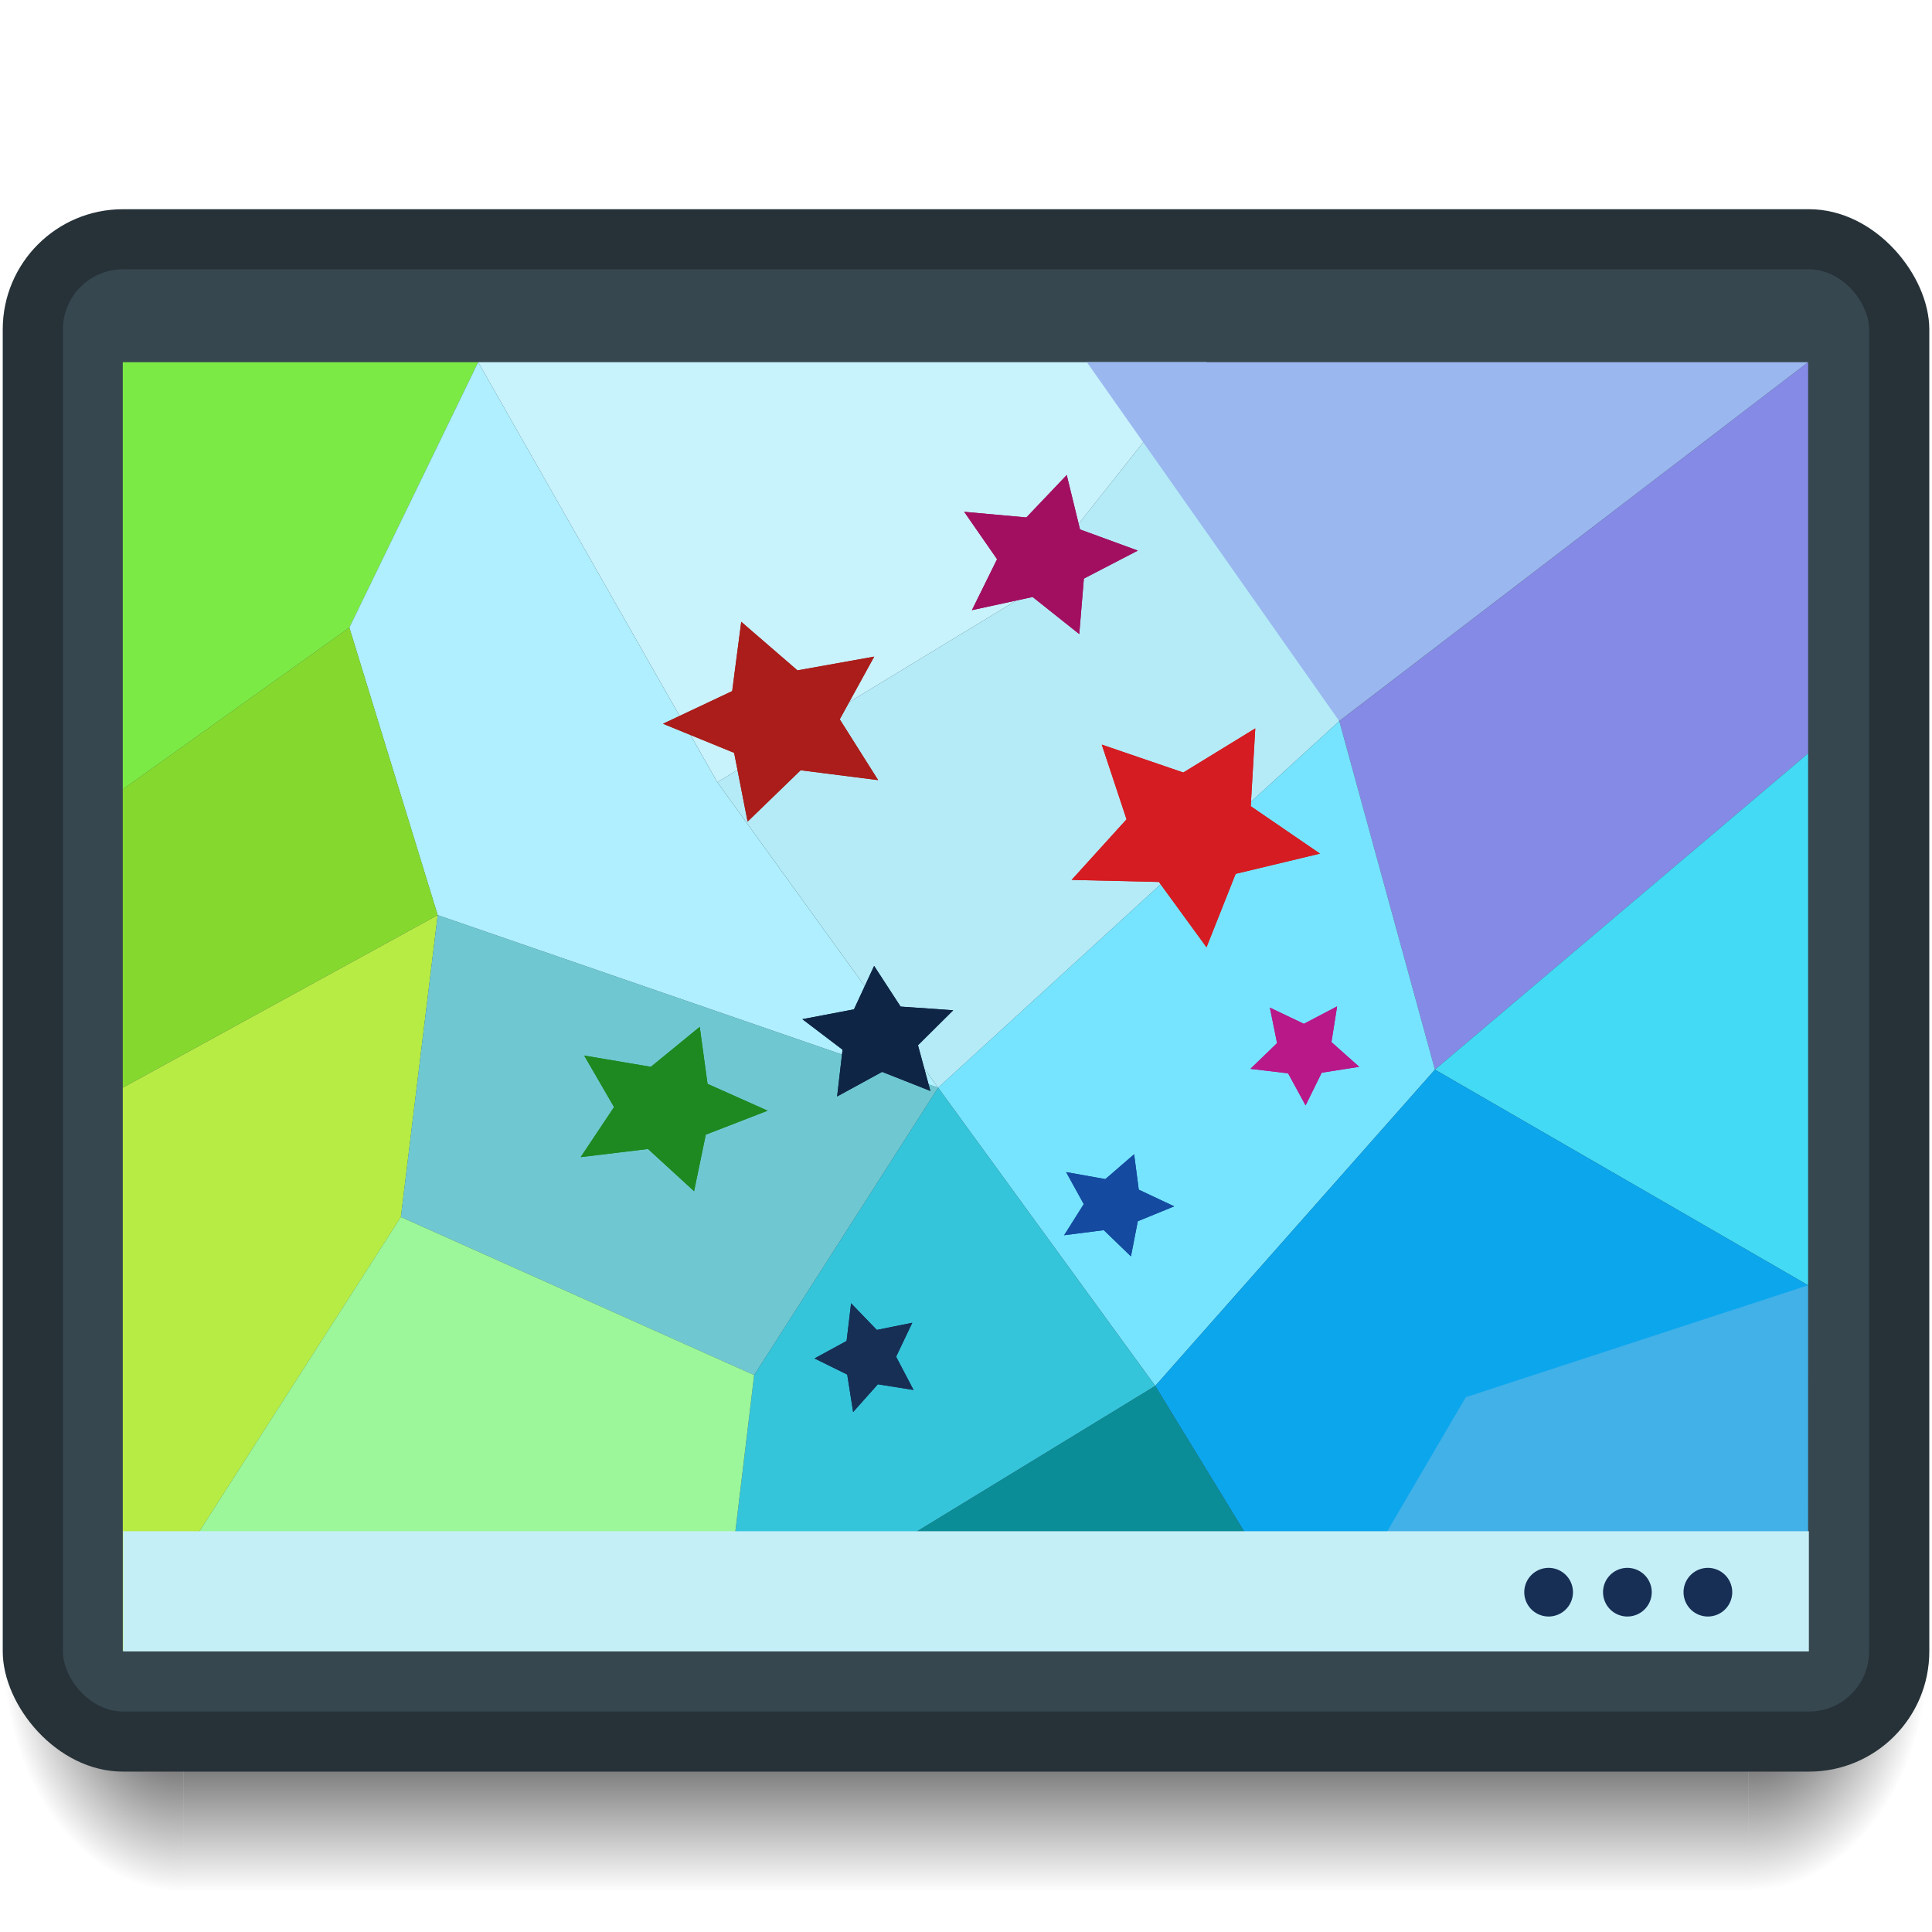 <?xml version="1.0" encoding="UTF-8" standalone="no"?>
<svg
   xmlns:dc="http://purl.org/dc/elements/1.1/"
   xmlns:cc="http://creativecommons.org/ns#"
   xmlns:rdf="http://www.w3.org/1999/02/22-rdf-syntax-ns#"
   xmlns:svg="http://www.w3.org/2000/svg"
   xmlns="http://www.w3.org/2000/svg"
   xmlns:xlink="http://www.w3.org/1999/xlink"
   id="svg13"
   version="1.1"
   width="48"
   height="48">
  <defs
     id="defs17">
    <linearGradient
       y2="32"
       x2="16"
       y1="28"
       x1="16"
       gradientTransform="matrix(1.496,0,0,1.493,0.068,-0.774)"
       gradientUnits="userSpaceOnUse"
       id="linearGradient4580-3"
       xlink:href="#Shadow" />
    <linearGradient
       id="Shadow">
      <stop
         id="stop4181"
         offset="0"
         style="stop-color:#000000;stop-opacity:1;" />
      <stop
         id="stop4183"
         offset="1"
         style="stop-color:#000000;stop-opacity:0;" />
    </linearGradient>
    <radialGradient
       r="1.5"
       fy="31.147"
       fx="0.56"
       cy="31.147"
       cx="0.56"
       gradientTransform="matrix(-2.992,3.6322988e-6,-4.8343067e-6,-3.981,6.23,165.03)"
       gradientUnits="userSpaceOnUse"
       id="radialGradient4578-5"
       xlink:href="#Shadow" />
    <radialGradient
       r="1.5"
       fy="28.5"
       fx="28"
       cy="28.5"
       cx="28"
       gradientTransform="matrix(4.6535452e-7,3.981,-2.992,3.4835705e-7,128.704,-70.445)"
       gradientUnits="userSpaceOnUse"
       id="radialGradient4576-35"
       xlink:href="#Shadow" />
    <filter
       height="2.301"
       y="-0.65"
       width="2.355"
       x="-0.677"
       id="filter4111"
       style="color-interpolation-filters:sRGB">
      <feGaussianBlur
         id="feGaussianBlur4113"
         stdDeviation="2.976" />
    </filter>
    <filter
       height="2.301"
       y="-0.65"
       width="2.355"
       x="-0.677"
       id="filter1326"
       style="color-interpolation-filters:sRGB">
      <feGaussianBlur
         id="feGaussianBlur1324"
         stdDeviation="2.976" />
    </filter>
    <filter
       height="2.301"
       y="-0.65"
       width="2.355"
       x="-0.677"
       id="filter4111-0"
       style="color-interpolation-filters:sRGB">
      <feGaussianBlur
         id="feGaussianBlur4113-6"
         stdDeviation="2.976" />
    </filter>
    <filter
       height="2.301"
       y="-0.65"
       width="2.355"
       x="-0.677"
       id="filter1332"
       style="color-interpolation-filters:sRGB">
      <feGaussianBlur
         id="feGaussianBlur1330"
         stdDeviation="2.976" />
    </filter>
    <filter
       height="2.301"
       y="-0.65"
       width="2.355"
       x="-0.677"
       id="filter1336"
       style="color-interpolation-filters:sRGB">
      <feGaussianBlur
         id="feGaussianBlur1334"
         stdDeviation="2.976" />
    </filter>
    <filter
       height="2.301"
       y="-0.65"
       width="2.355"
       x="-0.677"
       id="filter1340"
       style="color-interpolation-filters:sRGB">
      <feGaussianBlur
         id="feGaussianBlur1338"
         stdDeviation="2.976" />
    </filter>
    <filter
       height="2.301"
       y="-0.65"
       width="2.355"
       x="-0.677"
       id="filter1344"
       style="color-interpolation-filters:sRGB">
      <feGaussianBlur
         id="feGaussianBlur1342"
         stdDeviation="2.976" />
    </filter>
    <filter
       height="2.301"
       y="-0.65"
       width="2.355"
       x="-0.677"
       id="filter4111-4"
       style="color-interpolation-filters:sRGB">
      <feGaussianBlur
         id="feGaussianBlur4113-8"
         stdDeviation="2.976" />
    </filter>
  </defs>
  <linearGradient
     y2="502.984"
     y1="544.228"
     x2="409.537"
     x1="409.537"
     gradientUnits="userSpaceOnUse"
     id="a">
    <stop
       id="stop2"
       stop-color="#0a80fd"
       offset="0" />
    <stop
       id="stop4"
       stop-color="#56c5fa"
       offset="1" />
  </linearGradient>
  <g
     style="display:inline"
     id="layer2" />
  <g
     style="display:inline"
     id="layer1" />
  <path
     style="opacity:1;fill:url(#linearGradient4580-3);fill-opacity:1;stroke:none;stroke-width:2.989;stroke-linecap:round;stroke-linejoin:round;stroke-miterlimit:4;stroke-dasharray:none;stroke-opacity:0.528"
     d="M 4.555,41.028 V 47 H 43.445 v -5.972 z"
     id="path4574-6" />
  <path
     style="opacity:1;fill:url(#radialGradient4578-5);fill-opacity:1;stroke:none;stroke-width:2.989;stroke-linecap:round;stroke-linejoin:round;stroke-miterlimit:4;stroke-dasharray:none;stroke-opacity:0.528"
     d="M 4.555,41.028 H 0.068 v 1.493 C 0.068,45.002 2.069,47 4.555,47 Z"
     id="path4572-2" />
  <path
     style="opacity:1;fill:url(#radialGradient4576-35);fill-opacity:1;stroke:none;stroke-width:2.989;stroke-linecap:round;stroke-linejoin:round;stroke-miterlimit:4;stroke-dasharray:none;stroke-opacity:0.528"
     d="M 43.445,41.028 V 47 c 2.486,0 4.487,-1.998 4.487,-4.479 v -1.493 z"
     id="path4570-9" />
  <rect
     ry="2.986"
     y="5.198"
     x="0.068"
     height="38.817"
     width="47.865"
     id="rect4582-1"
     style="opacity:1;fill:#263238;fill-opacity:1;stroke:none;stroke-width:2.989;stroke-linecap:round;stroke-linejoin:round;stroke-miterlimit:4;stroke-dasharray:none;stroke-opacity:0.528" />
  <rect
     ry="1.493"
     y="6.691"
     x="1.564"
     height="35.831"
     width="44.873"
     id="rect4594-2"
     style="opacity:1;fill:#37474f;fill-opacity:1;stroke:none;stroke-width:2.989;stroke-linecap:round;stroke-linejoin:round;stroke-miterlimit:4;stroke-dasharray:none;stroke-opacity:0.528" />
  <g
     transform="matrix(0.899,0,0,0.878,-41.343,-1.401)"
     id="g970">
    <path
       id="path837"
       d="m 59.203,11.844 6.609,11.885 8.34,-5.188 5.186,-6.697 h -10.068 z"
       style="fill:#c9f3fe;fill-opacity:0.988;stroke:none;stroke-width:0.1;stroke-linecap:round;stroke-linejoin:round;stroke-miterlimit:4;stroke-dasharray:none" />
    <path
       id="path839"
       d="m 49.381,11.844 v 12.088 l 6.262,-4.576 3.561,-7.512 z"
       style="fill:#7bea45;fill-opacity:1;stroke:none;stroke-width:0.1;stroke-linecap:round;stroke-linejoin:round;stroke-miterlimit:4;stroke-dasharray:none" />
    <path
       id="path841"
       d="m 79.338,11.844 -5.186,6.697 -8.34,5.188 6.102,8.645 L 83,22 Z"
       style="fill:#b4ebf7;fill-opacity:1;stroke:none;stroke-width:0.1;stroke-linecap:round;stroke-linejoin:round;stroke-miterlimit:4;stroke-dasharray:none" />
    <path
       id="path843"
       d="m 59.203,11.844 -3.561,7.512 2.441,8.135 13.83,4.883 -6.102,-8.645 z"
       style="fill:#afefff;fill-opacity:1;stroke:none;stroke-width:0.1;stroke-linecap:round;stroke-linejoin:round;stroke-miterlimit:4;stroke-dasharray:none" />
    <path
       id="path845"
       d="m 55.643,19.355 -6.262,4.576 v 8.441 l 8.703,-4.883 z"
       style="fill:#85d92e;fill-opacity:1;stroke:none;stroke-width:0.1;stroke-linecap:round;stroke-linejoin:round;stroke-miterlimit:4;stroke-dasharray:none" />
    <path
       id="path847"
       d="M 95.957,11.844 83,22 l 2.643,9.863 10.314,-8.949 z"
       style="fill:#858ae6;fill-opacity:1;stroke:none;stroke-width:0.1;stroke-linecap:round;stroke-linejoin:round;stroke-miterlimit:4;stroke-dasharray:none" />
    <path
       id="path849"
       d="m 95.957,22.914 -10.314,8.949 10.314,6.102 v -8.643 z"
       style="fill:#42daf4;fill-opacity:1;stroke:none;stroke-width:0.1;stroke-linecap:round;stroke-linejoin:round;stroke-miterlimit:4;stroke-dasharray:none" />
    <path
       id="path851"
       d="m 58.084,27.49 -8.703,4.883 v 7.424 8.518 l 7.686,-12.281 z"
       style="fill:#b6ec44;fill-opacity:1;stroke:none;stroke-width:0.1;stroke-linecap:round;stroke-linejoin:round;stroke-miterlimit:4;stroke-dasharray:none" />
    <path
       id="path853"
       d="m 58.084,27.49 -1.018,8.543 9.764,4.475 5.084,-8.135 z"
       style="fill:#6fc8d1;fill-opacity:1;stroke:none;stroke-width:0.1;stroke-linecap:round;stroke-linejoin:round;stroke-miterlimit:4;stroke-dasharray:none" />
    <path
       id="path855"
       d="m 83,22 -11.086,10.373 6,8.439 7.729,-8.949 z"
       style="fill:#76e4ff;fill-opacity:1;stroke:none;stroke-width:0.1;stroke-linecap:round;stroke-linejoin:round;stroke-miterlimit:4;stroke-dasharray:none" />
    <path
       id="path857"
       d="m 85.643,31.863 -7.729,8.949 4.475,7.502 5.564,-5.409 8.004,-4.94 z"
       style="fill:#0ca6ed;fill-opacity:1;stroke:none;stroke-width:0.1;stroke-linecap:round;stroke-linejoin:round;stroke-miterlimit:4;stroke-dasharray:none" />
    <path
       id="path859"
       d="m 71.914,32.373 -5.084,8.135 -0.916,7.807 12,-7.502 z"
       style="fill:#35c5db;fill-opacity:1;stroke:none;stroke-width:0.1;stroke-linecap:round;stroke-linejoin:round;stroke-miterlimit:4;stroke-dasharray:none" />
    <path
       id="path861"
       d="m 95.957,37.965 -9.461,3.167 -4.108,7.182 h 13.568 z"
       style="fill:#41b1e8;fill-opacity:1;stroke:none;stroke-width:0.1;stroke-linecap:round;stroke-linejoin:round;stroke-miterlimit:4;stroke-dasharray:none" />
    <path
       id="path863"
       d="m 57.066,36.033 -7.686,12.281 h 16.533 l 0.916,-7.807 z"
       style="fill:#9cf79a;fill-opacity:1;stroke:none;stroke-width:0.1;stroke-linecap:round;stroke-linejoin:round;stroke-miterlimit:4;stroke-dasharray:none" />
    <path
       id="path865"
       d="M 65.914,48.314 H 82.389 l -4.475,-7.501 z"
       style="fill:#0b8d97;fill-opacity:1;stroke:none;stroke-width:0.1;stroke-linecap:butt;stroke-linejoin:miter;stroke-miterlimit:4;stroke-dasharray:none;stroke-opacity:1" />
    <path
       id="path867"
       d="M 76.025,11.844 H 95.956 L 82.999,21.999 Z"
       style="fill:#9ab7ef;fill-opacity:1;stroke:none;stroke-width:0.1;stroke-linecap:butt;stroke-linejoin:miter;stroke-miterlimit:4;stroke-dasharray:none;stroke-opacity:1" />
  </g>
  <rect
     style="opacity:1;fill:#c5eff7;fill-opacity:1;stroke:none;stroke-width:2.989;stroke-linecap:round;stroke-linejoin:round;stroke-miterlimit:4;stroke-dasharray:none;stroke-opacity:0.528"
     id="rect4604-6"
     width="41.881"
     height="2.986"
     x="3.06"
     y="38.043" />
  <path
     id="path1017-70"
     d="m 38.475,38.953 a 0.606,0.605 0 0 0 -0.605,0.604 0.606,0.605 0 0 0 0.605,0.605 0.606,0.605 0 0 0 0.605,-0.605 0.606,0.605 0 0 0 -0.605,-0.604 z m 1.957,0 a 0.606,0.605 0 0 0 -0.605,0.604 0.606,0.605 0 0 0 0.605,0.605 0.606,0.605 0 0 0 0.605,-0.605 0.606,0.605 0 0 0 -0.605,-0.604 z m 2,0 a 0.606,0.605 0 0 0 -0.605,0.604 0.606,0.605 0 0 0 0.605,0.605 0.606,0.605 0 0 0 0.605,-0.605 0.606,0.605 0 0 0 -0.605,-0.604 z"
     style="opacity:1;fill:#172f55;fill-opacity:1;stroke:none;stroke-width:0.918;stroke-miterlimit:4;stroke-dasharray:none;stroke-opacity:1" />
  <g
     id="g1294"
     transform="translate(90.902,4.343)">
    <g
       style="fill:#a20f61;fill-opacity:1"
       id="g4119"
       transform="matrix(0.337,0.2,-0.224,0.3,-69.996,-5.52)">
      <path
         d="m 38.142,31.008 -3.798,-0.541 -2.599,2.822 -0.659,-3.779 -3.487,-1.6 3.391,-1.794 0.444,-3.81 2.754,2.67 3.761,-0.755 -1.688,3.445 z"
         id="path4121"
         style="fill:#a20f61;fill-opacity:1;fill-rule:evenodd;stroke:none;filter:url(#filter4111)" />
      <path
         style="fill:#a20f61;fill-opacity:1;fill-rule:evenodd;stroke:none"
         id="path4123"
         d="m 38.142,31.008 -3.798,-0.541 -2.599,2.822 -0.659,-3.779 -3.487,-1.6 3.391,-1.794 0.444,-3.81 2.754,2.67 3.761,-0.755 -1.688,3.445 z" />
    </g>
    <g
       style="fill:#d51c22;fill-opacity:1"
       transform="matrix(0.372,0.38,-0.426,0.332,-61.906,-5.597)"
       id="g4125">
      <path
         style="fill:#d51c22;fill-opacity:1;fill-rule:evenodd;stroke:none;filter:url(#filter4111)"
         id="path4127"
         d="m 38.142,31.008 -3.798,-0.541 -2.599,2.822 -0.659,-3.779 -3.487,-1.6 3.391,-1.794 0.444,-3.81 2.754,2.67 3.761,-0.755 -1.688,3.445 z" />
      <path
         d="m 38.142,31.008 -3.798,-0.541 -2.599,2.822 -0.659,-3.779 -3.487,-1.6 3.391,-1.794 0.444,-3.81 2.754,2.67 3.761,-0.755 -1.688,3.445 z"
         id="path4129"
         style="fill:#d51c22;fill-opacity:1;fill-rule:evenodd;stroke:none" />
    </g>
    <g
       style="fill:#1d8920;fill-opacity:1"
       transform="matrix(0.341,0.235,-0.279,0.288,-78.013,7.358)"
       id="g4137-8">
      <path
         style="fill:#1d8920;fill-opacity:1;fill-rule:evenodd;stroke:none;filter:url(#filter4111-0)"
         id="path4139-9"
         d="m 38.142,31.008 -3.798,-0.541 -2.599,2.822 -0.659,-3.779 -3.487,-1.6 3.391,-1.794 0.444,-3.81 2.754,2.67 3.761,-0.755 -1.688,3.445 z" />
      <path
         d="m 38.142,31.008 -3.798,-0.541 -2.599,2.822 -0.659,-3.779 -3.487,-1.6 3.391,-1.794 0.444,-3.81 2.754,2.67 3.761,-0.755 -1.688,3.445 z"
         id="path4141-2"
         style="fill:#1d8920;fill-opacity:1;fill-rule:evenodd;stroke:none" />
    </g>
    <g
       id="g1238">
      <g
         id="g1220">
        <g
           style="fill:#ab1d1a;fill-opacity:1"
           id="g4115"
           transform="matrix(0.507,0,0,0.452,-88.423,1.023)">
          <path
             style="fill:#ab1d1a;fill-opacity:1;fill-rule:evenodd;stroke:none;filter:url(#filter4111)"
             id="path3097"
             d="m 38.142,31.008 -3.798,-0.541 -2.599,2.822 -0.659,-3.779 -3.487,-1.6 3.391,-1.794 0.444,-3.81 2.754,2.67 3.761,-0.755 -1.688,3.445 z" />
          <path
             d="m 38.142,31.008 -3.798,-0.541 -2.599,2.822 -0.659,-3.779 -3.487,-1.6 3.391,-1.794 0.444,-3.81 2.754,2.67 3.761,-0.755 -1.688,3.445 z"
             id="path3095"
             style="fill:#ab1d1a;fill-opacity:1;fill-rule:evenodd;stroke:none" />
        </g>
        <g
           style="fill:#0f2546;fill-opacity:1"
           id="g4131"
           transform="matrix(0.329,0.083,-0.093,0.293,-77.452,10.51)">
          <path
             d="m 38.142,31.008 -3.798,-0.541 -2.599,2.822 -0.659,-3.779 -3.487,-1.6 3.391,-1.794 0.444,-3.81 2.754,2.67 3.761,-0.755 -1.688,3.445 z"
             id="path4133"
             style="fill:#0f2546;fill-opacity:1;fill-rule:evenodd;stroke:none;filter:url(#filter4111)" />
          <path
             style="fill:#0f2546;fill-opacity:1;fill-rule:evenodd;stroke:none"
             id="path4135"
             d="m 38.142,31.008 -3.798,-0.541 -2.599,2.822 -0.659,-3.779 -3.487,-1.6 3.391,-1.794 0.444,-3.81 2.754,2.67 3.761,-0.755 -1.688,3.445 z" />
        </g>
        <g
           style="fill:#144aa0;fill-opacity:1"
           transform="matrix(0.201,0.146,-0.164,0.179,-65.385,15.752)"
           id="g4137">
          <path
             style="fill:#144aa0;fill-opacity:1;fill-rule:evenodd;stroke:none;filter:url(#filter4111)"
             id="path4139"
             d="m 38.142,31.008 -3.798,-0.541 -2.599,2.822 -0.659,-3.779 -3.487,-1.6 3.391,-1.794 0.444,-3.81 2.754,2.67 3.761,-0.755 -1.688,3.445 z" />
          <path
             d="m 38.142,31.008 -3.798,-0.541 -2.599,2.822 -0.659,-3.779 -3.487,-1.6 3.391,-1.794 0.444,-3.81 2.754,2.67 3.761,-0.755 -1.688,3.445 z"
             id="path4141"
             style="fill:#144aa0;fill-opacity:1;fill-rule:evenodd;stroke:none" />
        </g>
        <g
           style="fill:#172f55;fill-opacity:1"
           id="g4143"
           transform="matrix(0.234,0.002,-0.002,0.246,-77.068,22.486)">
          <path
             d="m 38.142,31.008 -3.798,-0.541 -2.599,2.822 -0.659,-3.779 -3.487,-1.6 3.391,-1.794 0.444,-3.81 2.754,2.67 3.761,-0.755 -1.688,3.445 z"
             id="path4145"
             style="fill:#172f55;fill-opacity:1;fill-rule:evenodd;stroke:none;filter:url(#filter4111)" />
          <path
             style="fill:#172f55;fill-opacity:1;fill-rule:evenodd;stroke:none"
             id="path4147"
             d="m 38.142,31.008 -3.798,-0.541 -2.599,2.822 -0.659,-3.779 -3.487,-1.6 3.391,-1.794 0.444,-3.81 2.754,2.67 3.761,-0.755 -1.688,3.445 z" />
        </g>
        <g
           style="fill:#b91889;fill-opacity:1"
           id="g4143-7"
           transform="matrix(0.002,-0.234,0.246,0.002,-65.386,29.523)">
          <path
             d="m 38.142,31.008 -3.798,-0.541 -2.599,2.822 -0.659,-3.779 -3.487,-1.6 3.391,-1.794 0.444,-3.81 2.754,2.67 3.761,-0.755 -1.688,3.445 z"
             id="path4145-1"
             style="fill:#b91889;fill-opacity:1;fill-rule:evenodd;stroke:none;filter:url(#filter4111-4)" />
          <path
             style="fill:#b91889;fill-opacity:1;fill-rule:evenodd;stroke:none"
             id="path4147-7"
             d="m 38.142,31.008 -3.798,-0.541 -2.599,2.822 -0.659,-3.779 -3.487,-1.6 3.391,-1.794 0.444,-3.81 2.754,2.67 3.761,-0.755 -1.688,3.445 z" />
        </g>
      </g>
    </g>
  </g>
</svg>
